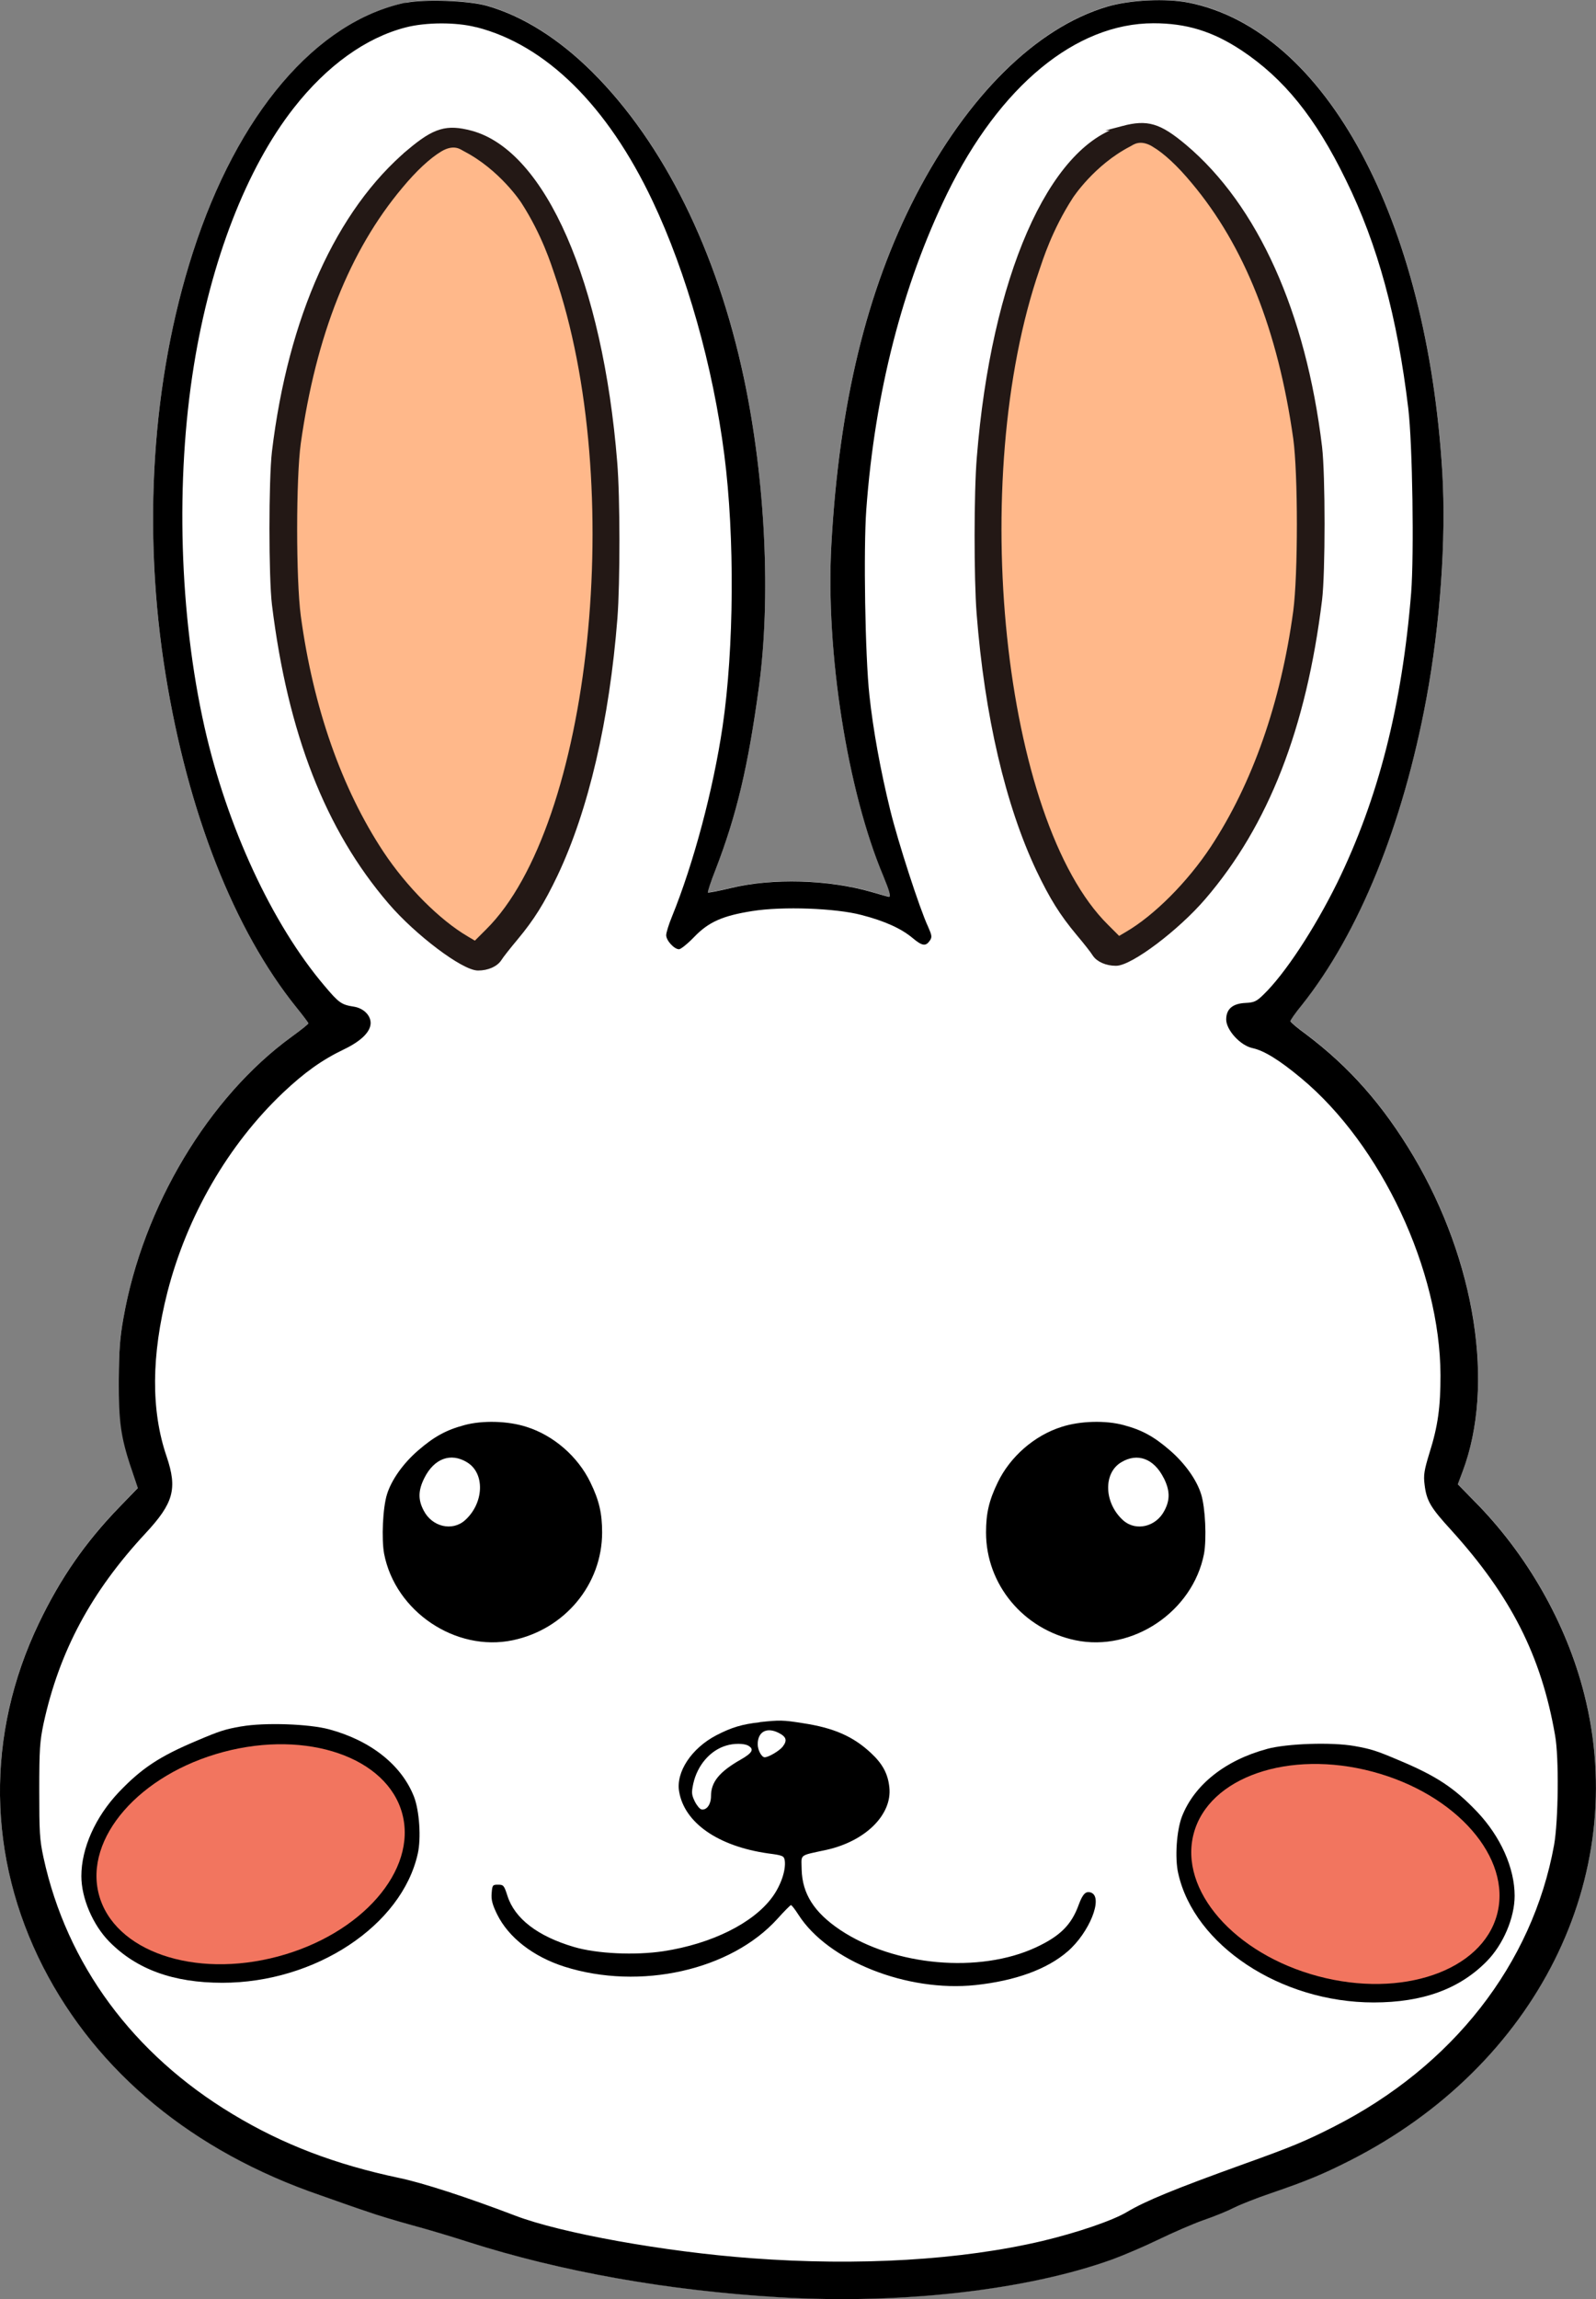 <?xml version="1.0" encoding="UTF-8"?><svg id="eyes" xmlns="http://www.w3.org/2000/svg" viewBox="0 0 347.21 500"><rect x="0" y="0" width="347.21" height="500" fill="#808080" stroke="none"/><defs><style>.cls-1{fill:#f2755f;}.cls-2{fill:#231815;stroke:#231815;stroke-miterlimit:10;}.cls-2,.cls-3,.cls-4,.cls-5{fill-rule:evenodd;}.cls-3{fill:#fff;}.cls-4{fill:#ffb88a;}</style></defs><path class="cls-3" d="m315.72,332.75c-4.53-4.95-5.37-6.39-5.8-9.98-.25-1.95-.08-3.05,1.06-6.77,1.86-5.88,2.41-10.03,2.41-16.92-.08-22.85-12.86-50.09-30.29-64.6-4.78-3.98-8.08-6.01-10.62-6.56-2.62-.55-5.71-3.93-5.71-6.22s1.4-3.47,4.19-3.6c1.9-.08,2.41-.34,3.89-1.78,4.65-4.48,11.08-14.26,16.08-24.37,8.93-18.28,14.09-38.46,16.08-63.08.63-8.33.3-32.32-.63-40.06-2.37-19.84-6.64-35.62-13.58-49.71-6.64-13.62-13.5-22.04-22.72-28.18-6.3-4.15-11.97-5.88-19.12-5.88-16.92,0-33.46,13.66-44.89,37.02-9.73,19.97-15.74,43.36-17.6,68.75-.63,8.67-.25,31.94.68,40.4.8,7.53,2.41,16.33,4.53,24.96,1.69,6.9,6.39,21.41,8.21,25.3.85,1.9.93,2.28.42,3.05-.89,1.31-1.65,1.23-3.68-.47-2.5-2.12-6.13-3.77-11.21-5.08-5.58-1.48-17.18-1.9-23.78-.85-6.43,1.02-9.48,2.37-12.61,5.63-1.44,1.48-2.92,2.67-3.3,2.67-1.06,0-2.79-1.9-2.79-3.05,0-.55.55-2.33,1.23-3.98,4.74-11.63,9.01-27.71,11.04-41.42,2.5-16.92,2.67-41.29.38-59.02-2.45-19.25-8.21-39.64-15.61-55.25-9.81-20.73-23.23-33.97-38.37-37.82-4.32-1.14-11-1.1-15.36.04-8.67,2.24-17.13,8.33-24.33,17.51-10.28,13.11-18.06,33.21-21.75,56.05-4.02,24.92-3.17,54.19,2.33,78.65,4.87,21.58,14.68,42.77,26.06,56.18,3.17,3.77,3.72,4.15,6.43,4.57,2.07.34,3.64,1.86,3.64,3.55,0,1.95-2.12,3.98-5.84,5.75-4.74,2.28-8.55,4.99-13.24,9.43-11.93,11.34-20.86,26.78-25.13,43.36-3.51,13.79-3.6,25.76-.17,35.75,2.37,7.02,1.52,10.11-4.57,16.67-11.85,12.73-18.78,25.68-22.21,41.42-.8,3.85-.93,5.63-.93,14.55s.08,10.66.93,14.6c5.03,23.14,19.46,42.73,41.12,55.76,10.91,6.6,22.38,10.96,36.21,13.88,5.12,1.06,14.76,4.19,25.3,8.21,9.94,3.81,32.49,7.87,51.44,9.26,23.23,1.73,45.56.42,63.29-3.77,7.62-1.82,15.27-4.44,18.36-6.3,4.06-2.41,10.24-4.95,25.38-10.41,10.49-3.77,13.45-4.99,19.67-8.16,25.76-13.11,43.15-35.33,47.85-61.22.93-5.25,1.1-19.04.21-23.9-3-17.26-9.6-30.25-22.59-44.59Z"/><path class="cls-3" d="m25.84,300.13c.04-6.47.21-9.1,1.02-13.54,4.27-24.2,18.53-48.02,36.59-61.13,1.99-1.44,3.64-2.75,3.64-2.92,0-.13-1.18-1.69-2.58-3.43-13.58-16.84-23.61-42.35-28.47-72.34-5.12-31.43-3-64.22,5.92-91.89C51.65,24.77,68.78,4.67,88.24.57c4.15-.85,13.71-.51,17.77.68,7.78,2.24,15.61,7.19,22.85,14.38,15.53,15.48,27.12,38.88,33,66.67,4.65,22.13,5.88,47.68,3.22,67.22-2.33,17.13-4.82,27.67-9.39,39.51-1.06,2.67-1.78,4.91-1.69,5.03.13.08,2.37-.34,4.99-.97,9.1-2.2,21.15-1.86,30.59.85,1.99.59,3.68,1.06,3.81,1.06.47,0,.13-1.27-1.23-4.53-7.83-18.57-12.56-48.82-11.3-72,1.69-30.63,7.66-55.25,18.36-75.98,11.3-21.74,26.19-36.47,41.63-41.08,5.03-1.48,12.82-1.86,17.85-.85,29.7,6.05,51.78,47,55.08,102.21.85,14.47-.47,32.96-3.47,49.12-5.12,27.54-14.64,50.98-27.08,66.63-1.4,1.69-2.5,3.3-2.5,3.51s1.48,1.48,3.3,2.79c9.48,7.11,16.84,15.44,23.48,26.61,13.5,22.8,17.73,49.84,10.7,68.49l-1.06,2.83,3.47,3.55c11.55,11.59,20.14,26.69,24.03,42.09,10.11,39.81-10.45,80.8-50.81,101.36-5.97,3.05-9.65,4.57-17.47,7.23-3,1.02-6.52,2.41-7.87,3.09-1.31.68-4.32,1.9-6.64,2.71-2.28.8-6.77,2.75-9.9,4.27-3.13,1.52-7.61,3.43-9.94,4.27-18.49,6.68-45.94,9.81-72.34,8.25-24.45-1.44-47.68-5.58-67.9-12.06-3.38-1.1-8.88-2.75-12.23-3.64-3.38-.93-7.74-2.24-9.73-2.96-2.03-.68-6.6-2.28-10.2-3.55-27.67-9.52-48.48-26.69-60.24-49.62-12.18-23.86-12.52-50.55-.93-74.75,4.74-9.86,10.11-17.6,17.51-25.26l4.02-4.15-1.52-4.53"/><path class="cls-5" d="m88.24.57c-19.46,4.1-36.59,24.2-46.28,54.32-8.93,27.67-11.04,60.45-5.92,91.89,4.87,29.99,14.89,55.5,28.47,72.34,1.4,1.73,2.58,3.3,2.58,3.43,0,.17-1.65,1.48-3.64,2.92-18.06,13.11-32.32,36.93-36.59,61.13-.8,4.44-.97,7.06-1.02,13.54,0,9.14.42,12.23,2.62,18.95l1.52,4.53-4.02,4.15c-7.4,7.66-12.78,15.4-17.51,25.26-11.59,24.2-11.25,50.89.93,74.75,11.76,22.93,32.58,40.11,60.24,49.62,3.6,1.27,8.16,2.88,10.2,3.55,1.99.72,6.35,2.03,9.73,2.96,3.34.89,8.84,2.54,12.23,3.64,20.22,6.47,43.45,10.62,67.9,12.06,26.4,1.57,53.85-1.57,72.34-8.25,2.33-.85,6.81-2.75,9.94-4.27s7.61-3.47,9.9-4.27c2.33-.8,5.33-2.03,6.64-2.71,1.35-.68,4.87-2.07,7.87-3.09,7.83-2.67,11.51-4.19,17.47-7.23,40.36-20.56,60.92-61.55,50.81-101.36-3.89-15.4-12.48-30.5-24.03-42.09l-3.47-3.55,1.06-2.83c7.02-18.66,2.79-45.69-10.7-68.49-6.64-11.17-14-19.5-23.48-26.61-1.82-1.31-3.3-2.58-3.3-2.79s1.1-1.82,2.5-3.51c12.44-15.65,21.96-39.09,27.08-66.63,3-16.16,4.32-34.65,3.47-49.12-3.3-55.21-25.38-96.16-55.08-102.21-5.03-1.02-12.82-.63-17.85.85-15.44,4.61-30.33,19.33-41.63,41.08-10.7,20.73-16.67,45.35-18.36,75.98-1.27,23.18,3.47,53.43,11.3,72,1.35,3.26,1.69,4.53,1.23,4.53-.13,0-1.82-.47-3.81-1.06-9.43-2.71-21.49-3.05-30.59-.85-2.62.63-4.87,1.06-4.99.97-.08-.13.63-2.37,1.69-5.03,4.57-11.85,7.06-22.38,9.39-39.51,2.67-19.55,1.44-45.1-3.22-67.22-5.88-27.79-17.47-51.19-33-66.67-7.23-7.19-15.06-12.14-22.84-14.38-4.06-1.18-13.62-1.52-17.77-.68Zm15.36,5.33c15.15,3.85,28.56,17.09,38.37,37.82,7.4,15.61,13.16,36,15.61,55.25,2.28,17.73,2.12,42.09-.38,59.02-2.03,13.71-6.3,29.78-11.04,41.42-.68,1.65-1.23,3.43-1.23,3.98,0,1.14,1.73,3.05,2.79,3.05.38,0,1.86-1.18,3.3-2.67,3.13-3.26,6.18-4.61,12.61-5.63,6.6-1.06,18.19-.63,23.78.85,5.08,1.31,8.71,2.96,11.21,5.08,2.03,1.69,2.79,1.78,3.68.47.51-.76.42-1.14-.42-3.05-1.82-3.89-6.52-18.4-8.21-25.3-2.12-8.63-3.72-17.43-4.53-24.96-.93-8.46-1.31-31.73-.68-40.4,1.86-25.38,7.87-48.78,17.6-68.75,11.42-23.35,27.96-37.02,44.89-37.02,7.15,0,12.82,1.73,19.12,5.88,9.22,6.13,16.08,14.55,22.72,28.18,6.94,14.09,11.21,29.87,13.58,49.71.93,7.74,1.27,31.73.63,40.06-1.99,24.62-7.15,44.8-16.08,63.08-4.99,10.11-11.42,19.88-16.08,24.37-1.48,1.44-1.99,1.69-3.89,1.78-2.79.13-4.19,1.31-4.19,3.6s3.09,5.67,5.71,6.22c2.54.55,5.84,2.58,10.62,6.56,17.43,14.51,30.21,41.76,30.29,64.6,0,6.9-.55,11.04-2.41,16.92-1.14,3.72-1.31,4.82-1.06,6.77.42,3.6,1.27,5.03,5.8,9.98,12.99,14.34,19.59,27.33,22.59,44.59.89,4.87.72,18.66-.21,23.9-4.7,25.89-22.08,48.1-47.85,61.22-6.22,3.17-9.18,4.4-19.67,8.16-15.15,5.46-21.32,8-25.38,10.41-3.09,1.86-10.75,4.48-18.36,6.3-17.73,4.19-40.06,5.5-63.29,3.77-18.95-1.4-41.5-5.46-51.44-9.26-10.53-4.02-20.18-7.15-25.3-8.21-13.83-2.92-25.3-7.28-36.21-13.88-21.66-13.03-36.09-32.62-41.12-55.76-.85-3.93-.93-5.58-.93-14.6s.13-10.7.93-14.55c3.43-15.74,10.36-28.68,22.21-41.42,6.09-6.56,6.94-9.65,4.57-16.67-3.43-9.98-3.34-21.96.17-35.75,4.27-16.58,13.2-32.03,25.13-43.36,4.7-4.44,8.5-7.15,13.24-9.43,3.72-1.78,5.84-3.81,5.84-5.75,0-1.69-1.57-3.22-3.64-3.55-2.71-.42-3.26-.8-6.43-4.57-11.38-13.41-21.19-34.61-26.06-56.18-5.5-24.45-6.35-53.73-2.33-78.65,3.68-22.84,11.46-42.94,21.74-56.05,7.19-9.18,15.65-15.27,24.33-17.51,4.36-1.14,11.04-1.18,15.36-.04Z"/><path class="cls-5" d="m165.26,374.56c-3.81.42-6.09,1.1-9.43,2.83-5.42,2.83-8.84,8.04-8.08,12.27,1.18,6.81,8.5,11.85,19.29,13.41,3.26.42,3.51.55,3.68,1.52.3,2.12-.85,5.46-2.71,8-4.15,5.67-13.2,10.15-23.69,11.76-6.22.93-14.47.55-19.46-.93-7.91-2.33-12.9-6.18-14.47-11.13-.72-2.24-.85-2.41-2.03-2.41s-1.27.08-1.4,1.86c-.13,1.4.17,2.5,1.18,4.57,2.5,5.08,7.87,9.22,14.6,11.38,16.5,5.25,36.3.8,46.41-10.41,1.44-1.61,2.79-2.96,2.92-2.96.17,0,.89.93,1.65,2.12,6.43,10.03,23.61,16.84,38.5,15.27,8.67-.93,15.57-3.43,20.05-7.32,4.74-4.1,7.78-11.72,5.12-12.78-1.14-.42-1.82.21-2.71,2.62-1.57,4.36-4.02,6.81-9.26,9.26-12.31,5.75-30.84,4.1-42.64-3.77-5.67-3.81-8.25-7.87-8.38-13.16-.04-3.43-.72-2.92,5.46-4.27,8.46-1.9,14.26-7.66,13.62-13.58-.3-2.92-1.44-5.08-3.98-7.45-3.89-3.64-8.12-5.5-14.93-6.52-4.27-.68-4.99-.68-9.31-.21Zm4.19,2.33c1.65.85,1.86,1.65.8,3-.72.89-3.05,2.28-3.89,2.28-.68,0-1.52-1.57-1.52-2.83,0-2.75,1.99-3.81,4.61-2.45Zm-6.68,2.75c1.35.76.93,1.57-1.57,3-4.7,2.67-6.52,4.91-6.52,7.95,0,1.82-.93,3.13-2.07,2.92-.38-.08-1.02-.85-1.48-1.78-.68-1.44-.72-1.86-.3-3.85.89-3.98,3.68-7.23,7.15-8.25,1.65-.51,3.81-.51,4.78,0Z"/><g><path class="cls-5" d="m52.52,375.45c-3.6.63-4.78,1.02-9.65,3.09-8.16,3.43-12.06,6.01-17.05,11.25-5.08,5.37-8.12,12.18-8.12,18.23,0,4.78,2.5,10.62,6.09,14.26,5.92,6.01,13.92,8.93,24.58,8.93,20.22,0,39.05-12.44,42.52-28.09.76-3.38.34-9.31-.8-12.31-2.67-6.9-9.39-12.27-18.49-14.72-4.36-1.18-14.05-1.52-19.08-.63Zm16.16,5.5c6.77,1.44,13.5,6.05,15.78,10.83,4.19,8.63-.42,19.38-11.59,27.08-3.17,2.16-9.6,4.99-14,6.18-3.55.93-5.08,1.1-10.49,1.14-5.37,0-6.85-.13-9.65-.93-6.98-1.99-11.89-5.58-14.3-10.49-4.48-9.05.47-20.01,12.56-27.96,4.53-2.92,6.64-3.81,12.01-4.99,2.45-.55,4.82-1.1,5.29-1.18,2.07-.47,11.63-.25,14.38.34Z"/><ellipse class="cls-1" cx="54.52" cy="403.26" rx="34.15" ry="23.02" transform="translate(-101.99 27.63) rotate(-14.92)"/></g><g><path class="cls-5" d="m275.61,380.37c-9.1,2.45-15.82,7.83-18.49,14.72-1.14,3-1.57,8.93-.8,12.31,3.47,15.65,22.29,28.09,42.52,28.09,10.66,0,18.66-2.92,24.58-8.93,3.6-3.64,6.09-9.48,6.09-14.26,0-6.05-3.05-12.86-8.12-18.23-4.99-5.25-8.88-7.83-17.05-11.25-4.87-2.07-6.05-2.45-9.65-3.09-5.03-.89-14.72-.55-19.08.63Zm17.3,4.53c.47.08,2.83.63,5.29,1.18,5.37,1.18,7.49,2.07,12.01,4.99,12.1,7.95,17.05,18.91,12.56,27.96-2.41,4.91-7.32,8.5-14.3,10.49-2.79.8-4.27.93-9.65.93-5.42-.04-6.94-.21-10.49-1.14-4.4-1.18-10.83-4.02-14-6.18-11.17-7.7-15.78-18.45-11.59-27.08,2.28-4.78,9.01-9.39,15.78-10.83,2.75-.59,12.31-.8,14.38-.34Z"/><ellipse class="cls-1" cx="292.69" cy="407.54" rx="23.02" ry="34.15" transform="translate(-176.47 585.44) rotate(-75.08)"/></g><g><path class="cls-4" d="m247.53,30.62c-5.01.63-10.39,7.18-12.8,10.13-1.74,2.12-4.26,5.65-7.54,14.17-3.57,9.27-5.3,17.33-6.45,23.96-2.48,14.35-2.88,25.7-3,30.17-.72,27.24-1.2,45.67,6.76,67.04,4.68,12.55,10.14,27.22,19.17,28.03,14.77,1.33,28.81-35.33,32.13-43.99,4.28-11.18,10.35-27.5,9.87-49.53-.91-41.46-24.55-81.67-38.14-79.97Z"/><path class="cls-2" d="m244.31,27.88c-15.78,4.23-28.18,32.66-31.31,71.67-.63,7.57-.63,26.19-.04,33.84,1.73,22.17,6.26,41.59,12.99,55.8,2.88,6.01,5.03,9.48,8.63,13.79,1.57,1.86,3.17,3.89,3.55,4.53.8,1.23,2.62,2.03,4.65,2.03,3.17,0,13.28-7.61,19.08-14.38,13.66-15.91,21.83-36.85,25.26-64.73.72-5.92.72-27.08,0-33.21-3.51-29.15-13.92-52.29-29.44-65.36-5.5-4.61-8.08-5.37-13.37-3.98Zm6.73,3.6c2.54,1.52,5.5,4.27,8.59,8,11.55,13.75,18.87,32.24,22.21,55.84,1.06,7.7,1.06,29.66,0,37.65-2.71,19.97-8.93,37.69-18.06,51.53-5.08,7.66-12.31,14.93-18.53,18.57l-1.86,1.1-2.71-2.71c-23.06-22.8-30.84-97.13-14.98-143.08.64-1.85,2.68-8.52,7.28-15.63,0,0,4.68-7.23,12.69-11.36.61-.31,2.3-1.76,5.37.08Z"/></g><g><path class="cls-4" d="m99.25,31.66c5.01.63,10.39,7.18,12.8,10.13,1.74,2.12,4.26,5.65,7.54,14.17,3.57,9.27,5.3,17.33,6.45,23.96,2.48,14.35,2.88,25.7,3,30.17.72,27.24,1.2,45.67-6.76,67.04-4.68,12.55-10.14,27.22-19.17,28.03-14.77,1.33-28.81-35.33-32.13-43.99-4.28-11.18-10.35-27.5-9.87-49.53.91-41.46,24.55-81.67,38.14-79.97Z"/><path class="cls-2" d="m89.1,32.89c-15.53,13.07-25.93,36.21-29.44,65.36-.72,6.13-.72,27.29,0,33.21,3.43,27.88,11.59,48.82,25.26,64.73,5.8,6.77,15.91,14.38,19.08,14.38,2.03,0,3.85-.8,4.65-2.03.38-.63,1.99-2.67,3.55-4.53,3.6-4.32,5.75-7.78,8.63-13.79,6.73-14.21,11.25-33.63,12.99-55.8.59-7.66.59-26.27-.04-33.84-3.13-39.01-15.53-67.43-31.31-71.67-5.29-1.4-7.87-.63-13.37,3.98Zm12.01-.47c8,4.13,12.69,11.36,12.69,11.36,4.6,7.1,6.64,13.78,7.28,15.63,15.86,45.94,8.08,120.27-14.98,143.08l-2.71,2.71-1.86-1.1c-6.22-3.64-13.45-10.91-18.53-18.57-9.14-13.83-15.36-31.56-18.06-51.53-1.06-8-1.06-29.95,0-37.65,3.34-23.61,10.66-42.09,22.21-55.84,3.09-3.72,6.05-6.47,8.59-8,3.07-1.84,4.77-.4,5.37-.08Z"/></g><path class="cls-5" d="m101.04,309.93c-3.98,1.06-6.6,2.5-10.11,5.54-3.22,2.79-5.75,6.35-6.73,9.48-.93,2.92-1.23,9.73-.63,12.99,2.45,12.56,15.57,21.36,27.96,18.78,11.34-2.37,19.46-12.14,19.46-23.44,0-4.15-.63-6.94-2.54-10.87-2.71-5.63-8-10.24-13.92-12.1-4.06-1.31-9.6-1.44-13.5-.38Zm.55,8.08c3.98,2.37,3.72,8.93-.47,12.65-2.75,2.41-7.11,1.4-8.93-2.12-1.27-2.37-1.23-4.4.13-7.11,2.12-4.23,5.71-5.58,9.26-3.43Z"/><path class="cls-5" d="m230.97,310.31c-5.92,1.86-11.21,6.47-13.92,12.1-1.9,3.93-2.54,6.73-2.54,10.87,0,11.3,8.12,21.07,19.46,23.44,12.4,2.58,25.51-6.22,27.96-18.78.59-3.26.3-10.07-.63-12.99-.97-3.13-3.51-6.68-6.73-9.48-3.51-3.05-6.13-4.48-10.11-5.54-3.89-1.06-9.43-.93-13.5.38Zm22.21,11.13c1.35,2.71,1.4,4.74.13,7.11-1.82,3.51-6.18,4.53-8.93,2.12-4.19-3.72-4.44-10.28-.47-12.65,3.55-2.16,7.15-.8,9.26,3.43Z"/></svg>